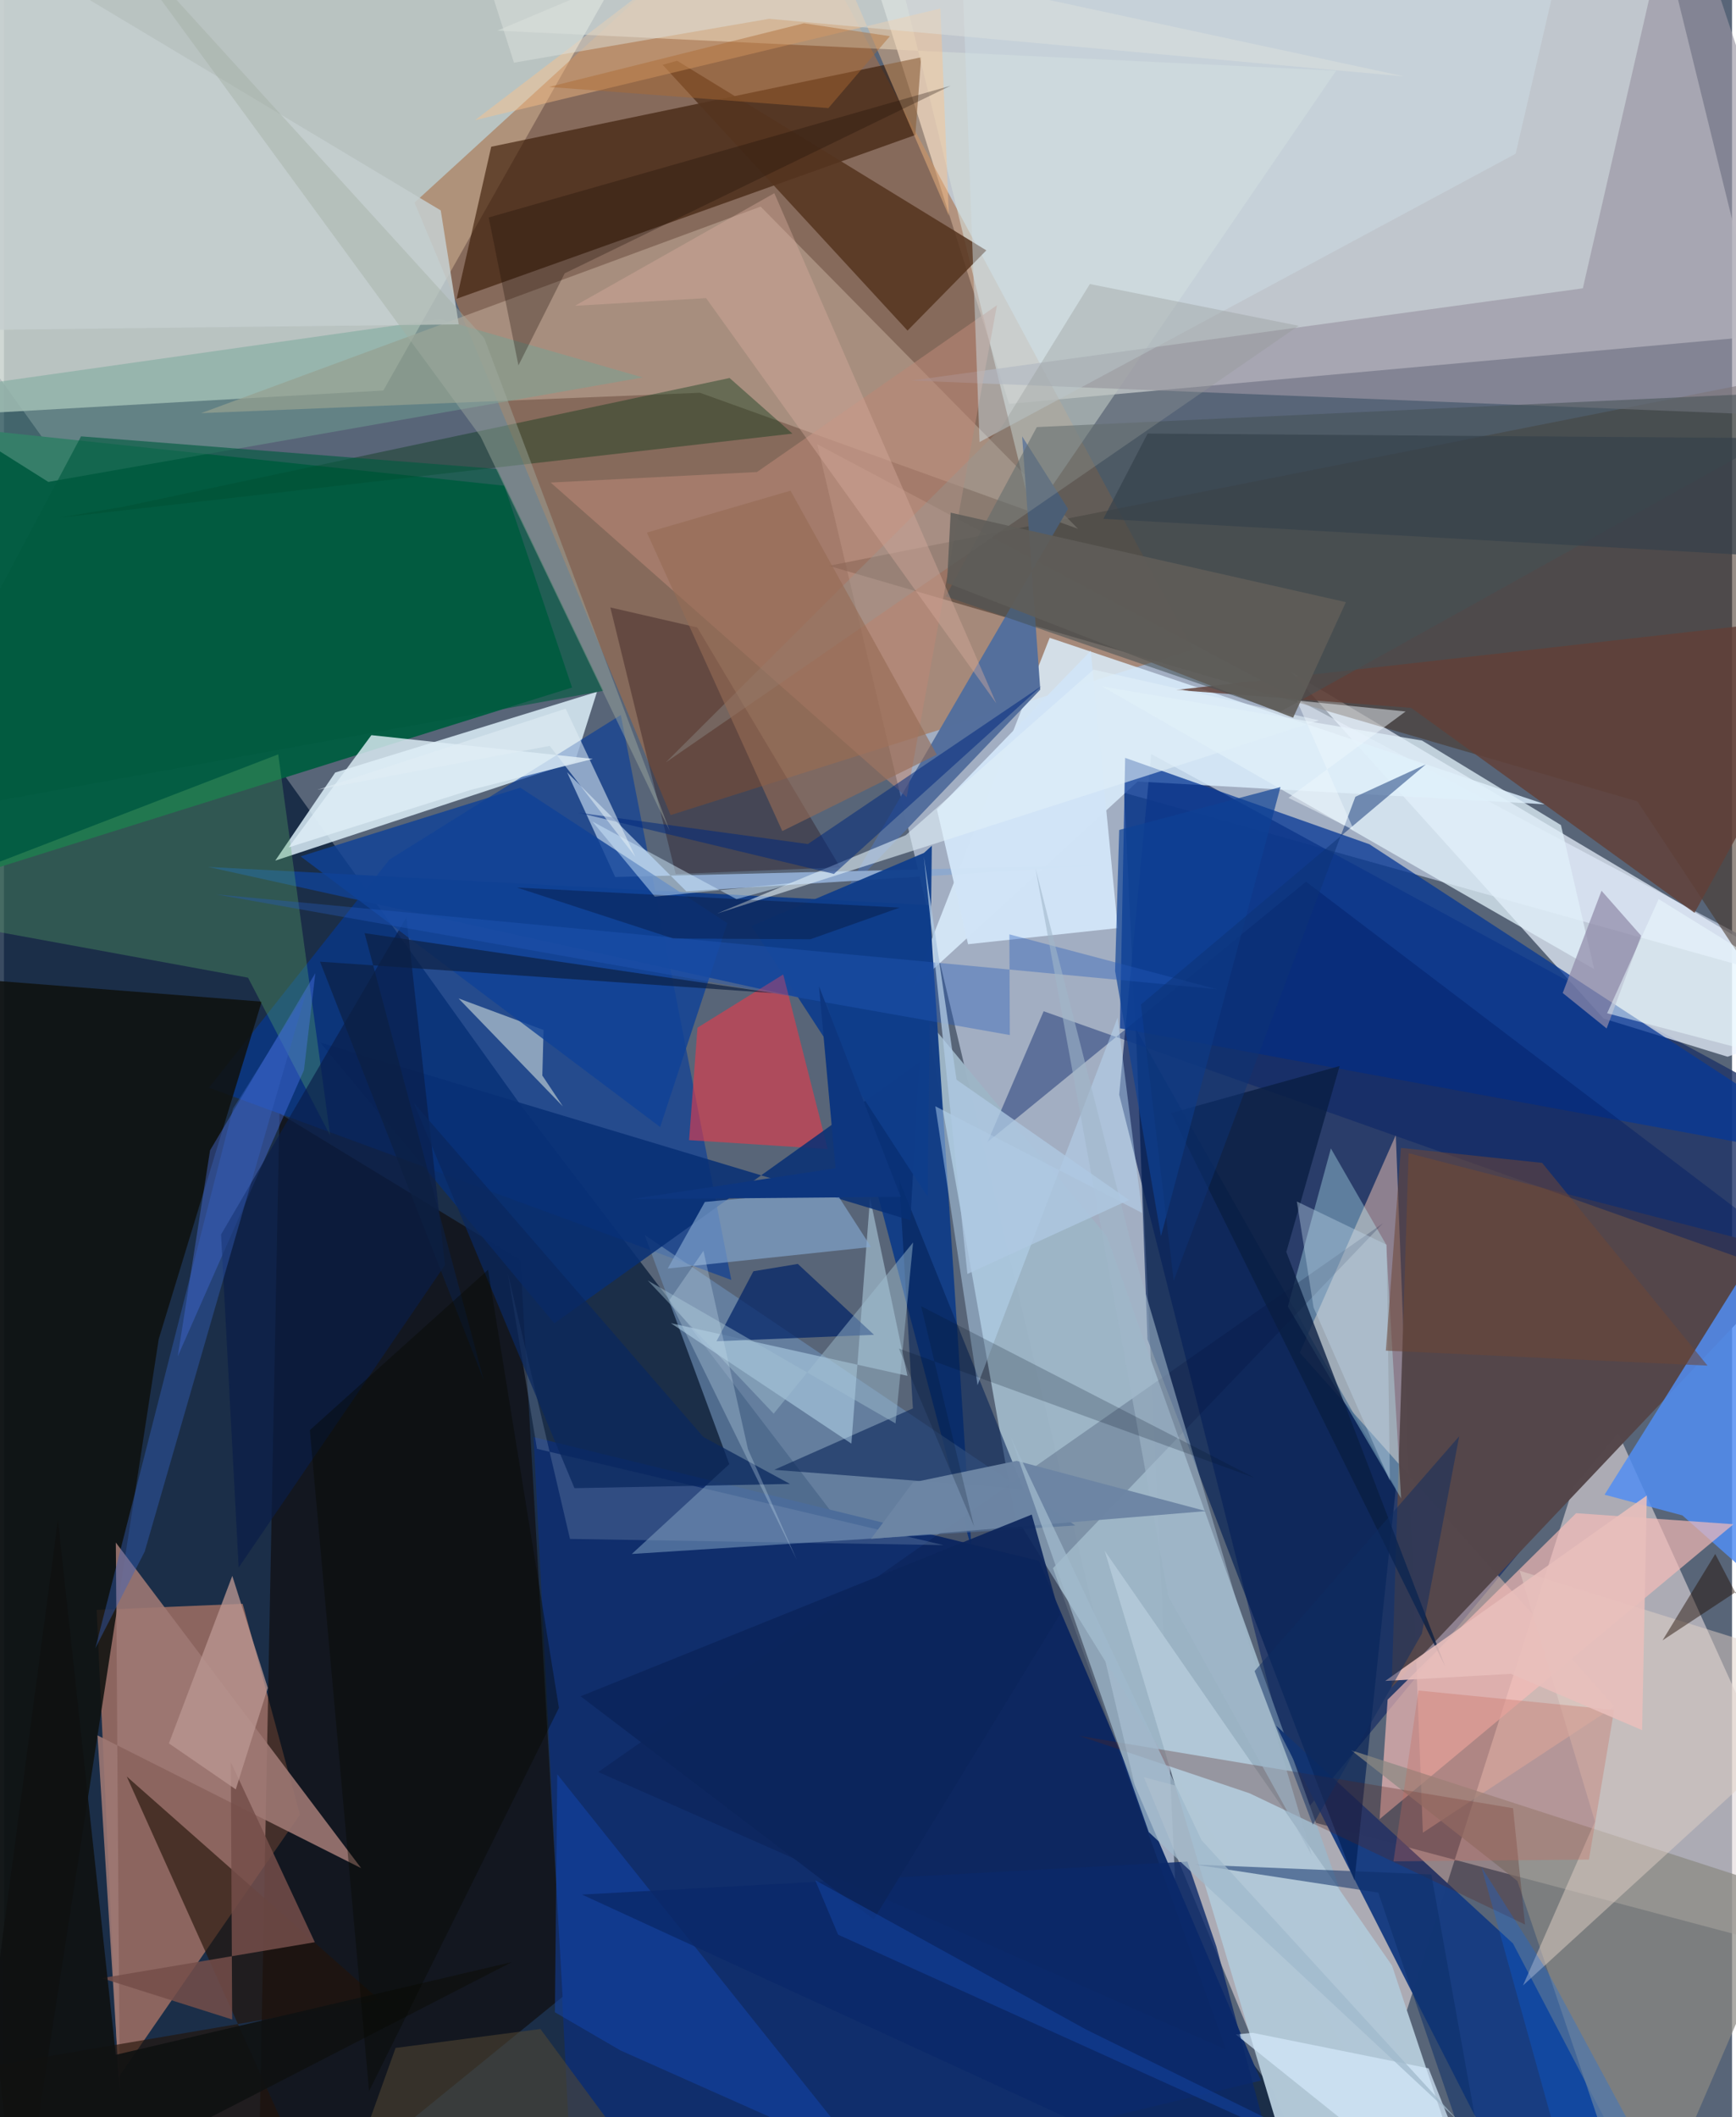 <svg xmlns="http://www.w3.org/2000/svg" width="228" height="278" viewBox="0 0 836 1024"><path fill="#586578" d="M0 0h836v1024H0z"/><path fill="#f5f9f8" fill-opacity=".659" d="M849.877 162.475L809.253-2.689 424.105-1.06l62.142 196.393z"/><path fill="#0d223d" fill-opacity=".812" d="M250.472 535.166l413.85 541.615L-49.71 1086l8.56-957.725z"/><path fill="#b3c0d4" fill-opacity=".808" d="M393.452 214.864L898 483.167l-356.023-99.703 26.695 571.263z"/><path fill="#c8d1cd" fill-opacity=".863" d="M-62-42.632v245.469l245.532-13.957L303.723-23.84z"/><path fill="#e2d7d9" fill-opacity=".612" d="M643.618 1082.573l-92.146-223.016L898 951.612l-124.966-275.9z"/><path fill="#a76e47" fill-opacity=".58" d="M373.545-62L198.624 97.987l123.89 296.242L575.33 314.02z"/><path fill="#203466" fill-opacity=".804" d="M554.976 364.696l-15.463 164.737 88.148 348.87L898 551.53z"/><path fill="#ef9773" fill-opacity=".533" d="M44.855 778.65l70.624-2.957 27.688 101.966-87.857 127.184z"/><path fill="#045d43" d="M274.819 332.521l-32.793-97.601-262.297-27.905L-62 438.115z"/><path fill="#eaf2ff" fill-opacity=".714" d="M622.896 325.136L898 488.81l-64.168 22.295-59.979-18.471z"/><path fill="#dff2fc" fill-opacity=".824" d="M131.252 416.248l28.997-42.597 126.654-39.056-10.675 33.752z"/><path fill="#102e6c" d="M500.68 754.93l107.386 251.374L276.136 1086l-19.942-390.953z"/><path fill="#f3c5b4" fill-opacity=".494" d="M779.126 825.325l-92.693 61.077-13.1-337.383L626.9 654.223z"/><path fill="#9eb5c7" fill-opacity=".969" d="M533.554 597.982L707.578 1086 488.911 732.593l-42.46-239.538z"/><path fill="#47352a" fill-opacity=".569" d="M894.131 544.708L790.207 387.61 399.048 273.666 898 174.837z"/><path fill="#02399c" fill-opacity=".596" d="M99.181 526.072l252.688 92.982-53.465-273.233-111.913 69.91z"/><path fill="#0d0600" fill-opacity=".561" d="M249.833 609.497l20.446 356.276L122.587 1086l10.699-547.498z"/><path fill="#ddf0ff" fill-opacity=".82" d="M548.462 377.99l197.032 11.012L505.88 308.48l-66.295 169.416z"/><path fill="#193e82" fill-opacity=".996" d="M743.503 1086l61.52-2.727-74.993-143.294-114.527-105.302z"/><path fill="#133e87" fill-opacity=".988" d="M447.768 437.786L98.81 419.308l299.471 66.153 69.813 263.846z"/><path fill="#371802" fill-opacity=".616" d="M443.724 27.713L235.725 70.97l-16.705 73.527L440.9 65.282z"/><path fill="#55474b" fill-opacity=".996" d="M872.339 603.981L671.295 816.193l8.23-258.423L898 614.098z"/><path fill="#b69d8d" fill-opacity=".706" d="M336.69 189.965l-241.305 9.859L366.07 99.926l153.523 155.837z"/><path fill="#101210" fill-opacity=".871" d="M74.874 647.658L7.218 1086-62 469.837l186.693 14.615z"/><path fill="#6a8ab1" fill-opacity=".675" d="M309.991 597.36l208.322 140.454-214.572 13.784 47.163-43.452z"/><path fill="#d4ddd9" fill-opacity=".604" d="M644.465 34.183L497.35 249.313 421.04-62 238.682 14.815z"/><path fill="#073895" fill-opacity=".757" d="M539.867 497.358L898 563.298 660.57 408.34l-118.166-41.787z"/><path fill="#518ef3" fill-opacity=".839" d="M774.324 722.937L898 525.349l-14.638 270.968-71.373-63.367z"/><path fill="#f8bdb8" fill-opacity=".663" d="M760.57 731.874l76.116 5.343-171.184 142.63 3.872-57.762z"/><path fill="#9a95a3" fill-opacity=".651" d="M898 202.438L810.003-62l-46.179 201.45-324.92 44.617z"/><path fill="#b1c7d6" fill-opacity=".992" d="M713.676 1077.257l-87.045-13.636-94.124-313.553 138.981 200.59z"/><path fill="#ed3948" fill-opacity=".576" d="M376.992 471.311l21.508 84.453-67.052-4.325 4.057-54.377z"/><path fill="#001d53" fill-opacity=".631" d="M547.72 497.914l5.478 149.855L653.333 909.6l20.029-189.906z"/><path fill="#546f9d" fill-opacity=".996" d="M514.777 246.1l-22.203-35.02 8.765 122.469-95.446 99.814z"/><path fill="#9e7873" fill-opacity=".894" d="M56.055 1011.916L45.25 839.346l127.544 64.209L54.119 746.078z"/><path fill="#54331e" fill-opacity=".843" d="M325.64 29.373l149.604 91.721-38.123 38.807L318.64 31.347z"/><path fill="#bef8fc" fill-opacity=".353" d="M668.656 601.944l7.237 122.776-54.765-92.78 20.806-76.482z"/><path fill="#052155" fill-opacity=".569" d="M439.723 681.194L433.1 570.843l60.044 149.335-120.51-9.282z"/><path fill="#61b269" fill-opacity=".318" d="M157.823 549.222l-39.746-76.362L-62 439.876l194.68-75.017z"/><path fill="#8ea9ce" d="M535.288 418.199l-205.166 12.913-57.688-57.583 23.26 50.643z"/><path fill="#cef" fill-opacity=".439" d="M437.082 665.444L322.62 639.976l87.345 58.246 9.02-118.823z"/><path fill="#8a8982" fill-opacity=".71" d="M732.153 909.754L791.788 1086l73.34-170.354-213.398-69.11z"/><path fill="#241308" fill-opacity=".635" d="M-62 1008.752l243.692-41.447L59.41 859.247 161.295 1086z"/><path fill="#ba8876" fill-opacity=".576" d="M264.484 233.39l99.792-5.088 116.108-80.668-43.652 237.929z"/><path fill="#1e040b" fill-opacity=".318" d="M335.41 303.479l-42.058-9.679 31.618 128.939 79.573-3.234z"/><path fill="#e0f0fa" fill-opacity=".757" d="M769.27 468.688l-16.03-69.623-67.221-40.884-154.754-26.153z"/><path fill="#082f75" fill-opacity=".855" d="M266.256 640.026L153.067 504.244 438.483 590.2l4.448-76.531z"/><path fill="#527df9" fill-opacity=".365" d="M99.712 556.358l50.924-85.668-5.492 46.862-61.066 138.449z"/><path fill="#033412" fill-opacity=".388" d="M381.443 209.724l-30.407-26.894-293.18 62.232-31.134 5.342z"/><path fill="#83a6d0" fill-opacity=".655" d="M419.466 603.115l-98.356 10.43 17.957-32.198 62.536-5.96z"/><path fill="#624037" fill-opacity=".82" d="M898 296.285l-330.93 37.416 113.72 8.682L817.837 441.5z"/><path fill="#d1e5f7" fill-opacity=".973" d="M466.407 456.683l-15.065-65.204 74.418-76.693 13.085 134.095z"/><path fill="#000e35" fill-opacity=".2" d="M591.169 991.257L287.5 857.059l379.607-265.386-159.631 166.8z"/><path fill="#011e65" fill-opacity=".427" d="M502.97 489.11l392.026 138.822-265.071-201.465-154.11 125.91z"/><path fill="#71a595" fill-opacity=".463" d="M21.463 233.085l287.556-50.527-98.04-28.208-256.671 36.414z"/><path fill="#e0d0c7" fill-opacity=".494" d="M769.667 881.013l-36.404-121.318L898 811.083 734.863 960.286z"/><path fill="#744e49" fill-opacity=".851" d="M47.309 956.765l63.103 20.005-.67-124.526 40.644 87.133z"/><path fill="#deeef6" fill-opacity=".816" d="M225.934 382.013l-88.22 27.842 40.039-54.282 107.107 11.486z"/><path fill="#002267" fill-opacity=".706" d="M420.905 645.605l-36.853-34.284-21.493 3.54-17.87 33.864z"/><path fill="#e0eae3" fill-opacity=".545" d="M270.388 535.132l-50.47-52.226 41.122 15.275-.59 22.02z"/><path fill="#445155" fill-opacity=".545" d="M617.489 344.231l-161.88-55.78 44.055-81.88L898 188.136z"/><path fill="#091d49" fill-opacity=".667" d="M105.022 597.084l8.524 161.09 99.78-146.272-18.627-168.283z"/><path fill="#58221d" fill-opacity=".294" d="M735.846 930.835l-133.263-63.487-82.63-27.817 210.096 35.033z"/><path fill="#ffc286" fill-opacity=".424" d="M453.045 4.102l4.078 100.275L385.303-62l-157.4 120.114z"/><path fill="#0a1e42" fill-opacity=".78" d="M564.582 538.367L697.276 806.13 620.37 605.521l25.792-89.927z"/><path fill="#c5cecf" fill-opacity=".863" d="M211.309 101.772L-62-62v222.178l282.02-3.297z"/><path fill="#cddfe7" fill-opacity=".482" d="M731.295 74.373L471.961 213.794 462.677-38.45l286.43 36.075z"/><path fill="#1447b4" fill-opacity=".478" d="M266.528 973.26l31.756 18.478 117.917 52.509-148.522-186.091z"/><path fill="#104297" fill-opacity=".808" d="M143.492 414.197L317.46 545.104l32.475-98.626-100.124-65.508z"/><path fill="#bbdbf6" fill-opacity=".463" d="M538.748 492.171L471 669.935l-20.42-134.858 100.066 51.605z"/><path fill="#3562c4" fill-opacity=".4" d="M110.79 536.25L44.22 797.176l23.866-46.724 78.053-270.363z"/><path fill="#839bb7" fill-opacity=".294" d="M257.868 700.735l-14.052-84.642 30.012 128.227 180.673 2.996z"/><path fill="#0e3d8b" fill-opacity=".937" d="M448.88 409.064l-2.022 169.739-85.213-130.938 83.465-35.355z"/><path fill="#ba9691" fill-opacity=".78" d="M110.463 762.194l17.18 54.195-15.497 49.07-32.349-22.244z"/><path fill="#0f1111" fill-opacity=".902" d="M245.718 948.983L-20.402 1086l46.515-350.945L54.106 993.83z"/><path fill="#a2bfd1" fill-opacity=".455" d="M372.37 683.75l-60.923-64.421 119.867 69.132 8.499-87.531z"/><path fill="#e1f0f9" fill-opacity=".596" d="M344.948 441.86l291.286-93.448-109.124-24.536-90.869 80.085z"/><path fill="#908ba9" fill-opacity=".722" d="M792.017 452.567l-16.681 44.864-21.255-17.15 18.773-49.456z"/><path fill="#0e4295" fill-opacity=".678" d="M537.537 469.616L559.732 597.9l57.807-217.238-78.013 20.765z"/><path fill="#939b98" fill-opacity=".353" d="M482.209 207.209l43.125-69.833 100.988 20.187-306.148 211.19z"/><path fill="#d7ab9c" fill-opacity=".416" d="M372.685 93.44l-96.452 54.463 63.436-3.706 140.381 195.96z"/><path fill="#c7695c" fill-opacity=".31" d="M684.32 817.65l-12.115 82.64 94.563-.882 12.187-72.378z"/><path fill="#d3e7fa" fill-opacity=".725" d="M723.135 1086l-127.18-101.996 8.14-.798 85.087 17.164z"/><path fill="#d4edfe" fill-opacity=".459" d="M383.497 426.843l-29.122 8.049-69.71-37.56 30.191 36.341z"/><path fill="#544833" fill-opacity=".545" d="M155.269 1086l34.185-95.484 70.081-9.164L336.72 1086z"/><path fill="#0d1f41" fill-opacity=".675" d="M372.574 480.336l-219.677-15.208 79.231 202.493-57.67-216.284z"/><path fill="#00297d" fill-opacity=".529" d="M388.901 408.241l113.085-76.493-100.478 90.937-123.742-29.643z"/><path fill="#005a3f" fill-opacity=".624" d="M290.035 334.117L-62 398.02l99.295-186.968 201.322 15.76z"/><path fill="#a3aea3" fill-opacity=".431" d="M232.328 163.513l89.76 238.418-91.49-190.765L45.642-41.631z"/><path fill="#966c55" fill-opacity=".616" d="M451.29 365.002l-70.776-127.683-69.482 20.27 65.501 144.374z"/><path fill="#245bbb" fill-opacity=".369" d="M586.646 478.434l-100.248-26.518.217 48.71-384.059-68.05z"/><path fill="#a1b7c9" fill-opacity=".58" d="M546.24 605.084l86.51 292.499-69.496-125.604-64.259-352.163z"/><path fill="#0a275e" fill-opacity=".745" d="M198.272 533.39l140.094 161.637 41.89 22.703-104.255 2.05z"/><path fill="#0d2e67" fill-opacity=".525" d="M690.524 906.604l-114.246-4.772 88.593 13.559 57.644 169.205z"/><path fill="#1a0c05" fill-opacity=".294" d="M457.956 41.467l-186.684 90.728-22.378 44.54-14.382-71.553z"/><path fill="#0c3475" fill-opacity=".498" d="M653.779 385.365l34.1-15.667-137.85 116.16 15.852 133.595z"/><path fill="#0b2969" fill-opacity=".8" d="M621.917 1073.837L279.62 916.33l292.895-15.94 14.022 41.112z"/><path fill="#eef7fe" fill-opacity=".482" d="M625.439 338.787l52.618 5.337-56.641 41.784 31.58 15.48z"/><path fill="#35414b" fill-opacity=".671" d="M846.656 211.854L898 271.517 531.851 250.95l21.408-41.261z"/><path fill="#c0d9eb" fill-opacity=".38" d="M625.462 581.118l43.462 20.948 1.535 114.143-36.907-83.817z"/><path fill="#006afc" fill-opacity=".255" d="M795.781 1044.348l-46.344-16.682-34.625-124.555 32.366 51.212z"/><path fill="#6d85a4" fill-opacity=".976" d="M581.512 730.87l-91.59-24.318L439.717 717l-20.262 27.29z"/><path fill="#e8bfbc" fill-opacity=".89" d="M792.497 836.825l-63.506-27.258-60.781 3.447 126.55-89.696z"/><path fill="#6c4638" fill-opacity=".549" d="M744.115 562.448l-68.314-7.26-7.285 98.065 155.621 7.252z"/><path fill="#ecfbff" fill-opacity=".514" d="M898 495.249v27.065l-122.436-32.22 24.945-55.226z"/><path fill="#c5ddeb" fill-opacity=".31" d="M359.924 700.874l23.623 53.564-61.593-125.657 16.445-23.8z"/><path fill="#070902" fill-opacity=".392" d="M147.978 691.715l86.219-77.564 34.282 211.89-91.844 185.35z"/><path fill="#a0b9cc" fill-opacity=".749" d="M703.482 1025.726l-124.114-135.68-92.296-194.934 66.758 191.024z"/><path fill="#0d367f" d="M394.298 477.075l8.006 87.972-99.033 14.958 130.57-1.137z"/><path fill="#e1edf5" fill-opacity=".561" d="M305.424 414.364l-33.676-71.617-120.142 39.248 112.42-21.232z"/><path fill="#210d04" fill-opacity=".463" d="M883.97 859.245L827.873 751.61l-25.499 41.774 60.92-40.236z"/><path fill="#0e2c61" fill-opacity=".486" d="M605.02 808.247l28.186 74.325 52.75-92.45 18.045-95.448z"/><path fill="#5f5d59" fill-opacity=".894" d="M456.223 281.976l1.772-34.018 191.19 43.28-25.527 55.898z"/><path fill="#ad6933" fill-opacity=".447" d="M428.594 17.506l-41.59-6.253-123.33 30.793 135.165 10.242z"/><path fill="#06081b" fill-opacity=".302" d="M390.112 454.28l-66.396-.363-75.56-24.644 185.176 9.711z"/><path fill="#0b255b" fill-opacity=".91" d="M497.215 732.538l13.503 48.472-89.949 147.277-141.813-107.852z"/><path fill="#aec8e2" fill-opacity=".773" d="M466.087 616.164l78.157-35.78-83.405-58.15-15.817-107.943z"/><path fill="#133f99" fill-opacity=".62" d="M403.539 935.74l-11.08-26.356 131.08 72.246L735.51 1086z"/><path fill="#001023" fill-opacity=".208" d="M443.712 631.788l25.623 106.572-36.415-86.137 172.229 62.61z"/><path fill="#dee3dd" fill-opacity=".478" d="M370.178 9.093l307.27 27.87L217.32-62l29.412 92.313z"/></svg>